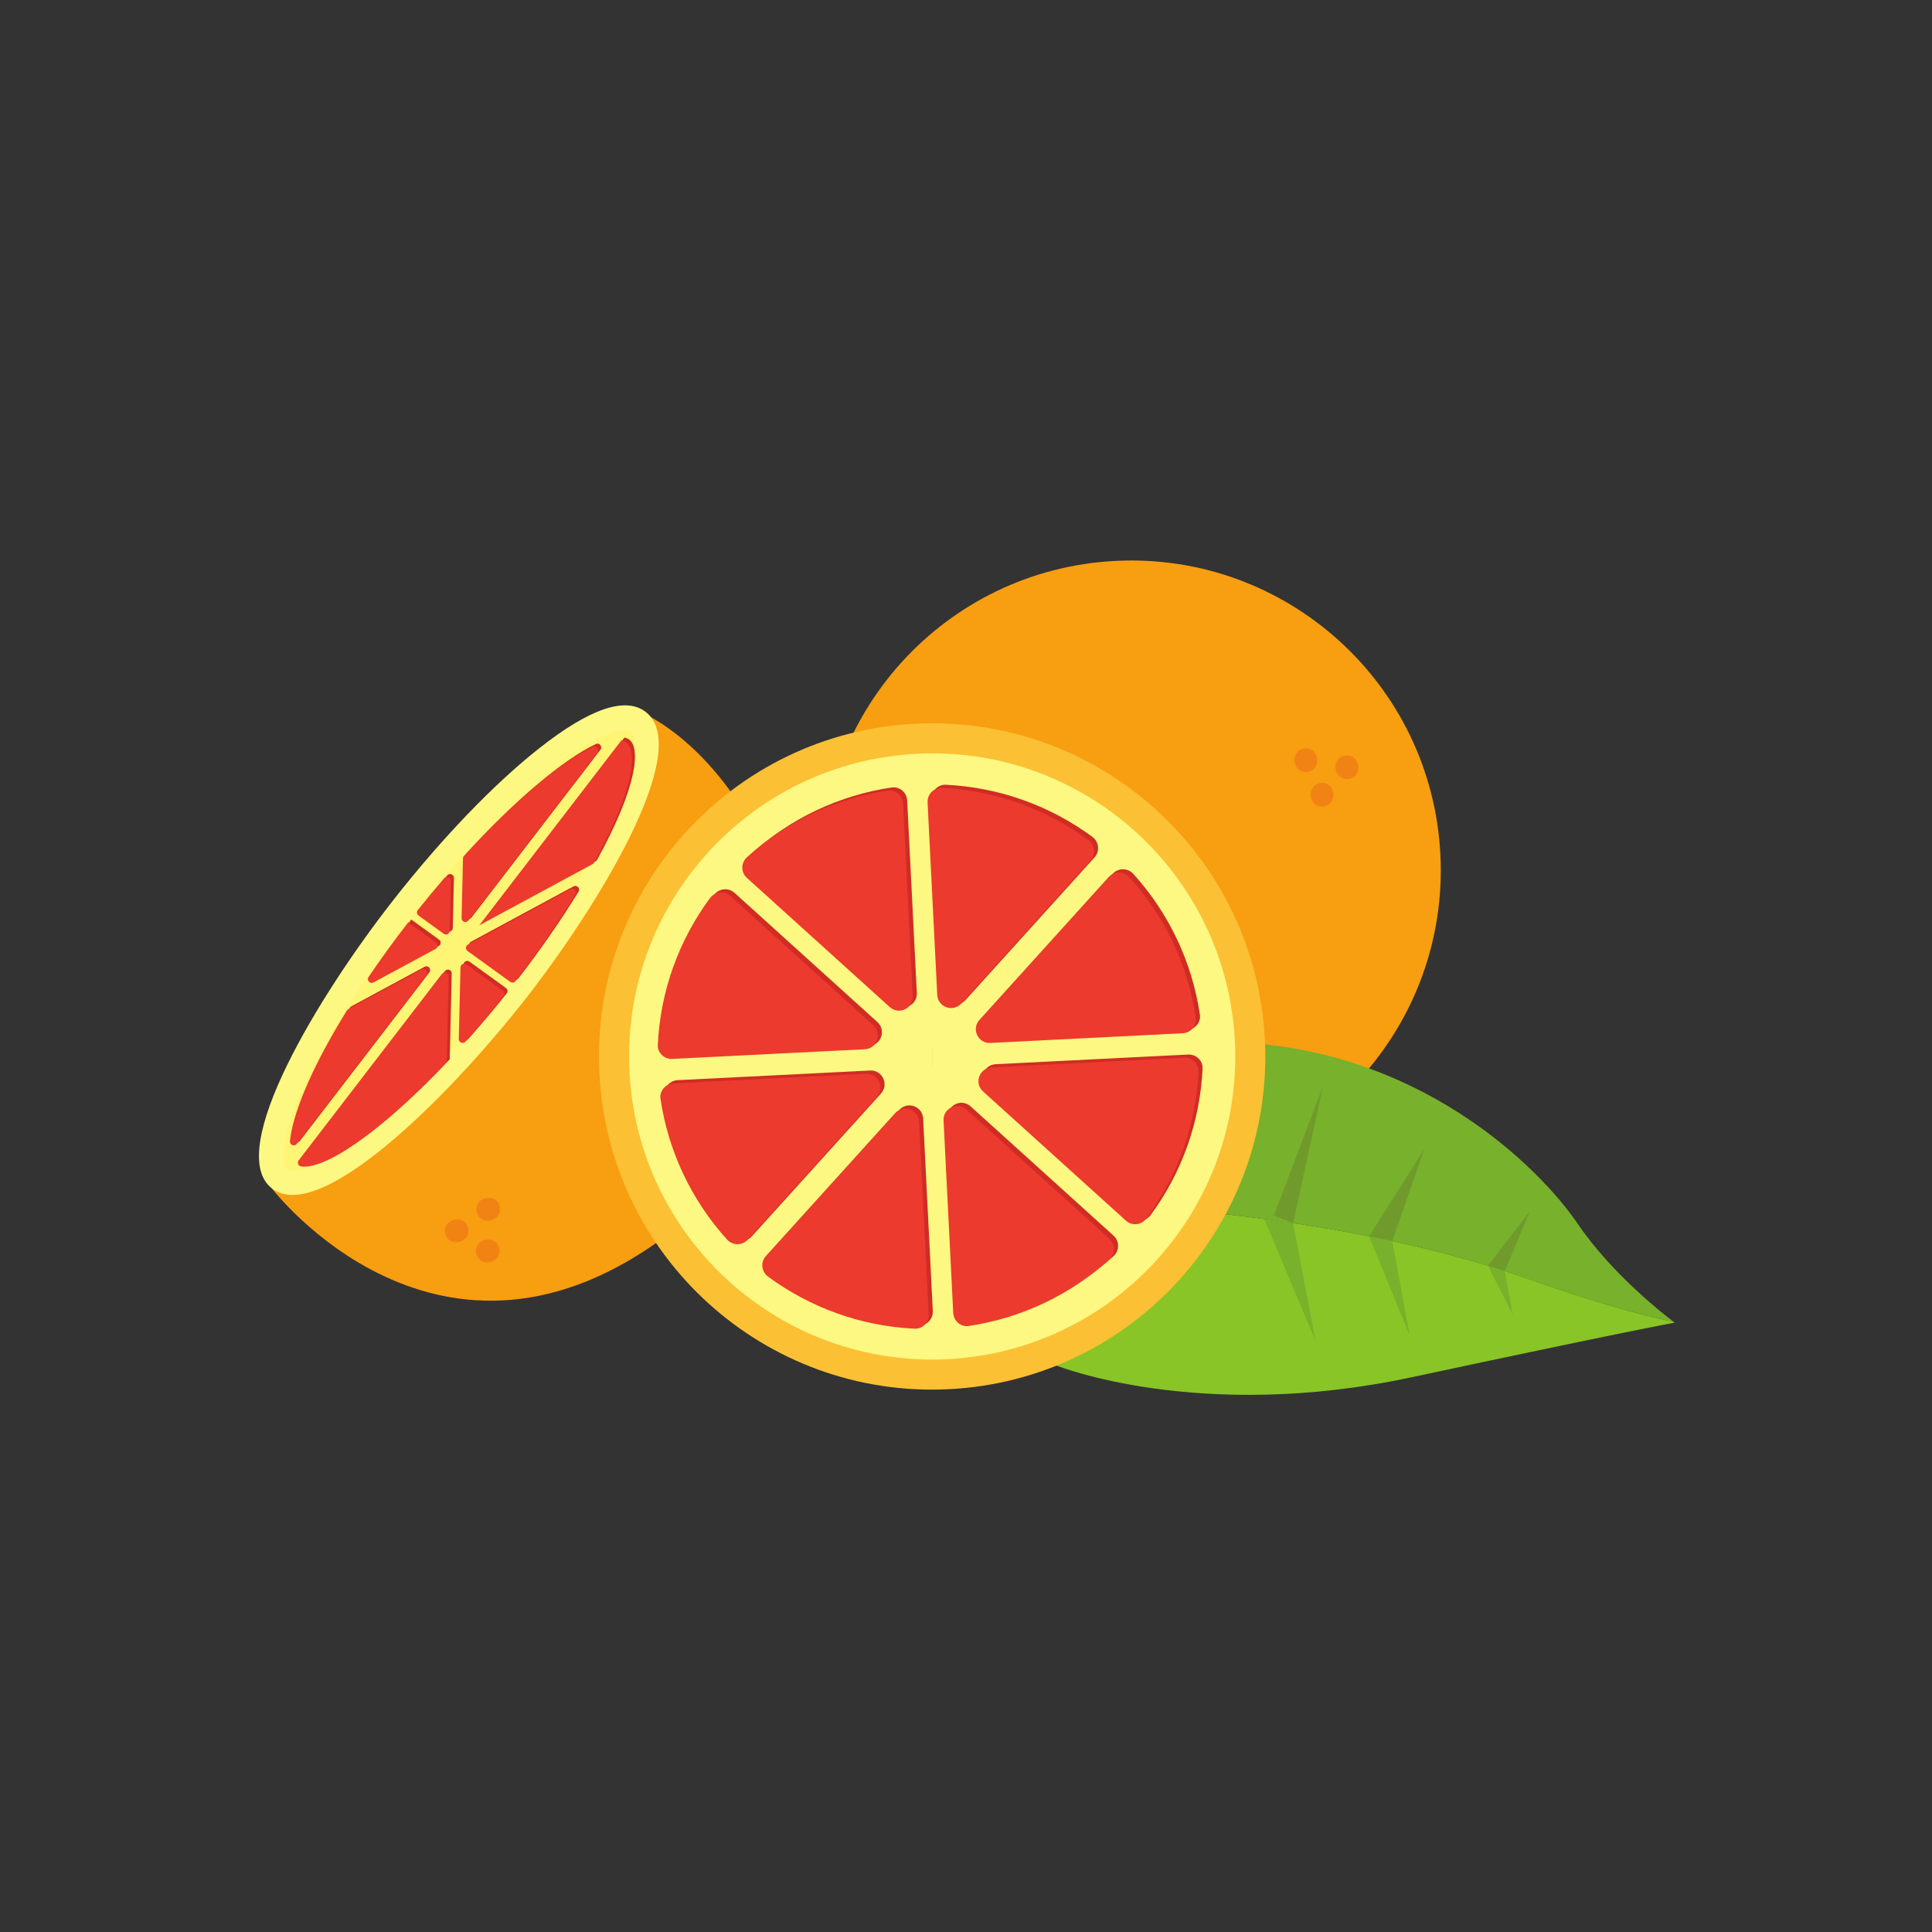 <svg  viewBox="0 0 122 122" fill="none" xmlns="http://www.w3.org/2000/svg">
<rect x="0" y="0" width="122" height="122" fill="#333333" stroke="none"/>
<g id="Grapefruit">
<path id="path78" d="M90.956 53.967C91.498 64.753 83.194 73.936 72.407 74.478C61.621 75.02 52.438 66.716 51.896 55.93C51.355 45.144 59.659 35.961 70.445 35.419C81.231 34.876 90.414 43.181 90.956 53.967Z" fill="#F89E11"/>
<path id="path80" d="M99.622 77.269C97.25 73.77 89.49 65.948 77.205 65.79L71.876 76.172C78.992 76.674 88.418 77.891 96.568 80.783C100.465 82.165 103.429 82.996 105.687 83.47C105.201 83.105 101.821 80.511 99.622 77.269Z" fill="#78B12B"/>
<path id="path82" d="M71.876 76.172L66.714 86.231C66.714 86.231 75.7 89.844 89.126 86.972C102.551 84.101 105.753 83.518 105.753 83.518C105.753 83.518 105.727 83.499 105.688 83.47C103.43 82.996 100.466 82.165 96.569 80.782C88.419 77.891 78.992 76.674 71.876 76.172Z" fill="#89C526"/>
<path id="path84" d="M80.435 76.758L83.549 68.572L81.657 77.234L80.435 76.758Z" fill="#709B2C"/>
<path id="path86" d="M86.453 78.066L89.953 72.535L87.92 78.371L86.453 78.066Z" fill="#709B2C"/>
<path id="path88" d="M93.962 79.928L96.609 76.482L95.025 80.26L93.962 79.928Z" fill="#709B2C"/>
<path id="path90" d="M79.835 76.976L83.066 84.659L81.658 77.234L79.835 76.976Z" fill="#78B12B"/>
<path id="path92" d="M86.453 78.067L89.01 84.309L87.92 78.372L86.453 78.067Z" fill="#78B12B"/>
<path id="path94" d="M93.962 79.93L95.529 83.034L95.025 80.262L93.962 79.93Z" fill="#78B12B"/>
<path id="path96" d="M17.164 75.039C17.164 75.039 27.792 88.973 42.389 77.791C56.711 66.819 48.815 49.042 40.592 45.018L17.164 75.039Z" fill="#F89E11"/>
<path id="path98" d="M32.464 62.743C26.205 70.711 19.569 75.944 17.643 74.43C15.717 72.918 19.23 65.232 25.489 57.264C31.749 49.296 38.385 44.063 40.311 45.576C42.237 47.089 38.724 54.775 32.464 62.743Z" fill="#FFF574"/>
<path id="path100" d="M39.382 46.092C38.699 46.126 37.313 46.651 35.003 48.472C32.251 50.643 29.088 53.935 26.097 57.741C18.97 66.814 17.115 73.032 18.12 73.821C19.123 74.61 24.727 71.336 31.854 62.264C38.981 53.192 40.836 46.974 39.831 46.184C39.75 46.121 39.602 46.081 39.382 46.092ZM18.618 75.454C18.055 75.482 17.564 75.354 17.163 75.039C14.158 72.678 20.131 62.829 24.879 56.785C27.943 52.884 31.198 49.501 34.044 47.256C37.242 44.734 39.511 43.963 40.788 44.967C43.793 47.328 37.82 57.177 33.072 63.221C28.956 68.46 22.281 75.27 18.618 75.454Z" fill="#FCF881"/>
<path id="path102" d="M79.874 65.656C80.458 77.261 71.523 87.141 59.918 87.724C48.313 88.307 38.433 79.372 37.85 67.768C37.267 56.163 46.202 46.282 57.806 45.7C69.412 45.116 79.292 54.051 79.874 65.656Z" fill="#FBC034"/>
<path id="path104" d="M77.98 65.751C78.51 76.308 70.382 85.296 59.825 85.827C49.268 86.357 40.28 78.229 39.749 67.672C39.219 57.115 47.347 48.127 57.904 47.597C68.461 47.066 77.449 55.195 77.98 65.751Z" fill="#FCF881"/>
<path id="path106" d="M58.863 66.711L58.864 66.711L58.863 66.711Z" stroke="#73589A" stroke-width="1.333" stroke-miterlimit="10"/>
<path id="path108" d="M58.863 66.711L58.864 66.711L58.863 66.711Z" stroke="#73589A" stroke-width="1.333" stroke-miterlimit="10"/>
<path id="path110" d="M71.357 76.878L62.331 68.715C61.757 68.195 62.097 67.241 62.871 67.201L75.026 66.591C75.531 66.566 75.965 66.975 75.941 67.48C75.779 70.835 74.644 74.032 72.653 76.737C72.343 77.156 71.744 77.227 71.357 76.878ZM60.451 82.707L59.841 70.553C59.802 69.779 60.718 69.344 61.292 69.864L70.318 78.026C70.705 78.376 70.695 78.98 70.308 79.329C67.816 81.581 64.749 83.032 61.428 83.529C60.928 83.603 60.477 83.213 60.451 82.707ZM48.759 80.412C48.339 80.103 48.268 79.503 48.618 79.117L51 76.483L56.78 70.091C57.3 69.516 58.255 69.857 58.294 70.63L58.904 82.785C58.93 83.29 58.52 83.725 58.016 83.7C54.66 83.539 51.463 82.403 48.759 80.412ZM46.166 78.067C43.914 75.576 42.464 72.509 41.967 69.187C41.892 68.687 42.283 68.236 42.788 68.21L54.943 67.6C55.717 67.561 56.151 68.477 55.632 69.052L49.851 75.444L47.469 78.078C47.12 78.465 46.516 78.454 46.166 78.067ZM46.379 56.377L55.405 64.539C55.979 65.059 55.639 66.014 54.865 66.053L42.71 66.663C42.205 66.689 41.771 66.28 41.795 65.775C41.957 62.419 43.093 59.223 45.084 56.518C45.393 56.099 45.992 56.028 46.379 56.377ZM57.285 50.547L57.895 62.702C57.934 63.476 57.018 63.91 56.443 63.391L47.418 55.229C47.031 54.879 47.041 54.275 47.428 53.925C49.919 51.674 52.986 50.223 56.309 49.726C56.808 49.652 57.259 50.043 57.285 50.547ZM68.978 52.843C69.397 53.152 69.468 53.751 69.119 54.139L66.736 56.772L60.956 63.164C60.436 63.739 59.481 63.398 59.442 62.624L58.832 50.47C58.806 49.965 59.216 49.53 59.72 49.555C63.075 49.716 66.273 50.852 68.978 52.843ZM71.57 55.188C73.822 57.679 75.273 60.745 75.77 64.068C75.844 64.567 75.453 65.019 74.948 65.044L62.794 65.655C62.02 65.694 61.585 64.777 62.105 64.203L67.885 57.811L70.267 55.177C70.617 54.79 71.22 54.801 71.57 55.188Z" fill="#D02C24"/>
<path id="path112" d="M71.1 77.081L62.074 68.919C61.499 68.399 61.84 67.444 62.613 67.405L74.768 66.795C75.273 66.769 75.708 67.179 75.684 67.683C75.522 71.038 74.386 74.236 72.395 76.941C72.086 77.36 71.487 77.431 71.1 77.081ZM60.194 82.911L59.583 70.756C59.544 69.983 60.46 69.548 61.035 70.068L70.061 78.23C70.448 78.58 70.437 79.183 70.05 79.533C67.559 81.785 64.492 83.235 61.17 83.733C60.67 83.807 60.219 83.416 60.194 82.911ZM48.501 80.615C48.081 80.306 48.011 79.707 48.36 79.32L50.742 76.686L56.522 70.294C57.042 69.719 57.997 70.06 58.036 70.834L58.647 82.989C58.672 83.494 58.263 83.928 57.758 83.904C54.403 83.742 51.206 82.606 48.501 80.615ZM45.909 78.271C43.657 75.78 42.206 72.713 41.709 69.391C41.634 68.89 42.026 68.439 42.53 68.414L54.685 67.804C55.459 67.764 55.894 68.68 55.374 69.255L49.594 75.648L47.212 78.281C46.862 78.668 46.258 78.658 45.909 78.271ZM46.121 56.581L55.147 64.743C55.722 65.262 55.381 66.218 54.608 66.257L42.453 66.867C41.948 66.893 41.514 66.483 41.538 65.978C41.699 62.623 42.835 59.426 44.826 56.722C45.135 56.302 45.735 56.231 46.121 56.581ZM57.027 50.751L57.638 62.906C57.677 63.68 56.761 64.114 56.186 63.594L47.16 55.432C46.774 55.083 46.784 54.479 47.17 54.129C49.662 51.877 52.729 50.427 56.051 49.929C56.551 49.855 57.002 50.246 57.027 50.751ZM68.72 53.047C69.14 53.356 69.21 53.955 68.861 54.342L66.478 56.976L60.698 63.368C60.179 63.942 59.224 63.602 59.185 62.828L58.574 50.673C58.549 50.168 58.958 49.734 59.463 49.758C62.818 49.92 66.016 51.056 68.72 53.047ZM71.312 55.391C73.565 57.882 75.015 60.949 75.512 64.272C75.587 64.771 75.195 65.222 74.691 65.247L62.536 65.858C61.762 65.897 61.328 64.981 61.847 64.406L67.628 58.015L70.01 55.381C70.359 54.994 70.963 55.004 71.312 55.391Z" fill="#EC3A2E"/>
<path id="path114" d="M82.422 47.259C81.466 47.307 81.539 48.793 82.497 48.745C83.454 48.697 83.381 47.211 82.422 47.259Z" fill="#F18314"/>
<path id="path116" d="M85.011 47.708C84.055 47.755 84.128 49.242 85.086 49.194C86.043 49.146 85.969 47.66 85.011 47.708Z" fill="#F18314"/>
<path id="path118" d="M83.446 49.441C82.489 49.489 82.563 50.976 83.52 50.928C84.477 50.88 84.404 49.393 83.446 49.441Z" fill="#F18314"/>
<path id="path120" d="M31.556 76.206C31.354 75.27 29.899 75.583 30.101 76.521C30.304 77.457 31.759 77.144 31.556 76.206Z" fill="#F18314"/>
<path id="path122" d="M31.528 78.833C31.326 77.897 29.871 78.21 30.073 79.147C30.275 80.083 31.73 79.771 31.528 78.833Z" fill="#F18314"/>
<path id="path124" d="M29.566 77.567C29.364 76.631 27.909 76.943 28.111 77.881C28.313 78.817 29.768 78.504 29.566 77.567Z" fill="#F18314"/>
<path id="path126" d="M37.706 54.292C37.683 54.333 37.649 54.368 37.608 54.39L33.894 56.395L30.456 58.252L30.456 58.251L30.456 58.251L39.425 46.578C39.559 46.602 39.662 46.644 39.739 46.704C40.429 47.246 40.303 49.559 37.706 54.292ZM32.413 61.822L29.713 59.871C29.571 59.767 29.585 59.551 29.739 59.468L36.213 55.972C36.427 55.857 36.661 56.097 36.534 56.304C35.443 58.079 34.158 59.935 32.744 61.774C32.665 61.876 32.517 61.898 32.413 61.822ZM29.582 65.598C29.434 65.763 29.159 65.652 29.164 65.43L29.227 62.689L29.268 60.91C29.273 60.718 29.49 60.61 29.646 60.723L31.949 62.388C32.06 62.468 32.081 62.626 31.996 62.732C31.213 63.715 30.405 64.673 29.582 65.598ZM28.214 58.786L26.621 57.636C26.511 57.555 26.488 57.398 26.573 57.291C27.115 56.611 27.673 55.938 28.241 55.277C28.388 55.107 28.669 55.218 28.664 55.442L28.591 58.599C28.587 58.791 28.369 58.899 28.214 58.786ZM28.416 66.184L28.4 66.889C23.916 71.655 20.535 73.712 19.186 73.473C19.015 73.442 18.948 73.229 19.054 73.092L28.099 61.319C28.239 61.137 28.53 61.24 28.525 61.47L28.416 66.184ZM22.182 63.548L26.812 61.049C27.038 60.926 27.27 61.2 27.114 61.403L18.932 72.052C18.786 72.242 18.481 72.126 18.503 71.887C18.649 70.287 19.716 67.484 22.09 63.635C22.113 63.6 22.145 63.569 22.182 63.548ZM25.969 58.064L26.355 58.343L27.728 59.336C27.87 59.439 27.856 59.656 27.702 59.739L23.777 61.858C23.559 61.976 23.324 61.722 23.463 61.517C24.241 60.369 25.079 59.214 25.969 58.064ZM29.49 53.865C32.597 50.454 35.599 47.943 37.632 46.981C37.854 46.877 38.065 47.151 37.915 47.346L29.766 57.95C29.626 58.133 29.334 58.03 29.34 57.8L29.427 54.023C29.428 53.966 29.451 53.909 29.49 53.865Z" fill="#D02C24"/>
<path id="path128" d="M37.514 54.471C37.492 54.512 37.457 54.547 37.416 54.569L33.702 56.575L30.264 58.432L30.264 58.431L39.234 46.757C39.367 46.782 39.471 46.824 39.548 46.884C40.238 47.426 40.112 49.738 37.514 54.471ZM32.221 62.002L29.521 60.05C29.379 59.947 29.393 59.731 29.548 59.648L36.022 56.152C36.235 56.036 36.47 56.276 36.343 56.483C35.252 58.258 33.967 60.114 32.553 61.953C32.474 62.056 32.326 62.078 32.221 62.002ZM29.391 65.777C29.243 65.943 28.968 65.831 28.972 65.61L29.036 62.868L29.077 61.09C29.081 60.898 29.299 60.79 29.455 60.902L31.758 62.567C31.868 62.648 31.89 62.805 31.805 62.912C31.022 63.894 30.214 64.853 29.391 65.777ZM28.022 58.966L26.43 57.815C26.319 57.735 26.297 57.578 26.382 57.47C26.924 56.791 27.482 56.117 28.05 55.457C28.196 55.287 28.478 55.397 28.473 55.621L28.4 58.779C28.395 58.971 28.178 59.078 28.022 58.966ZM28.225 66.364L28.209 67.069C23.724 71.834 20.344 73.892 18.995 73.652C18.824 73.622 18.756 73.409 18.862 73.271L27.907 61.499C28.047 61.317 28.339 61.42 28.334 61.65L28.225 66.364ZM21.991 63.728L26.62 61.228C26.846 61.106 27.079 61.379 26.922 61.583L18.741 72.231C18.594 72.422 18.29 72.305 18.312 72.066C18.458 70.467 19.525 67.663 21.899 63.815C21.921 63.779 21.954 63.748 21.991 63.728ZM25.778 58.244L26.164 58.523L27.537 59.516C27.679 59.619 27.665 59.835 27.51 59.918L23.586 62.038C23.367 62.156 23.133 61.901 23.272 61.696C24.05 60.548 24.888 59.393 25.778 58.244ZM29.299 54.045C32.406 50.633 35.407 48.122 37.44 47.161C37.663 47.056 37.873 47.33 37.724 47.526L29.575 58.13C29.435 58.312 29.143 58.209 29.148 57.979L29.236 54.203C29.237 54.145 29.26 54.089 29.299 54.045Z" fill="#EC3A2E"/>
</g>
</svg>
